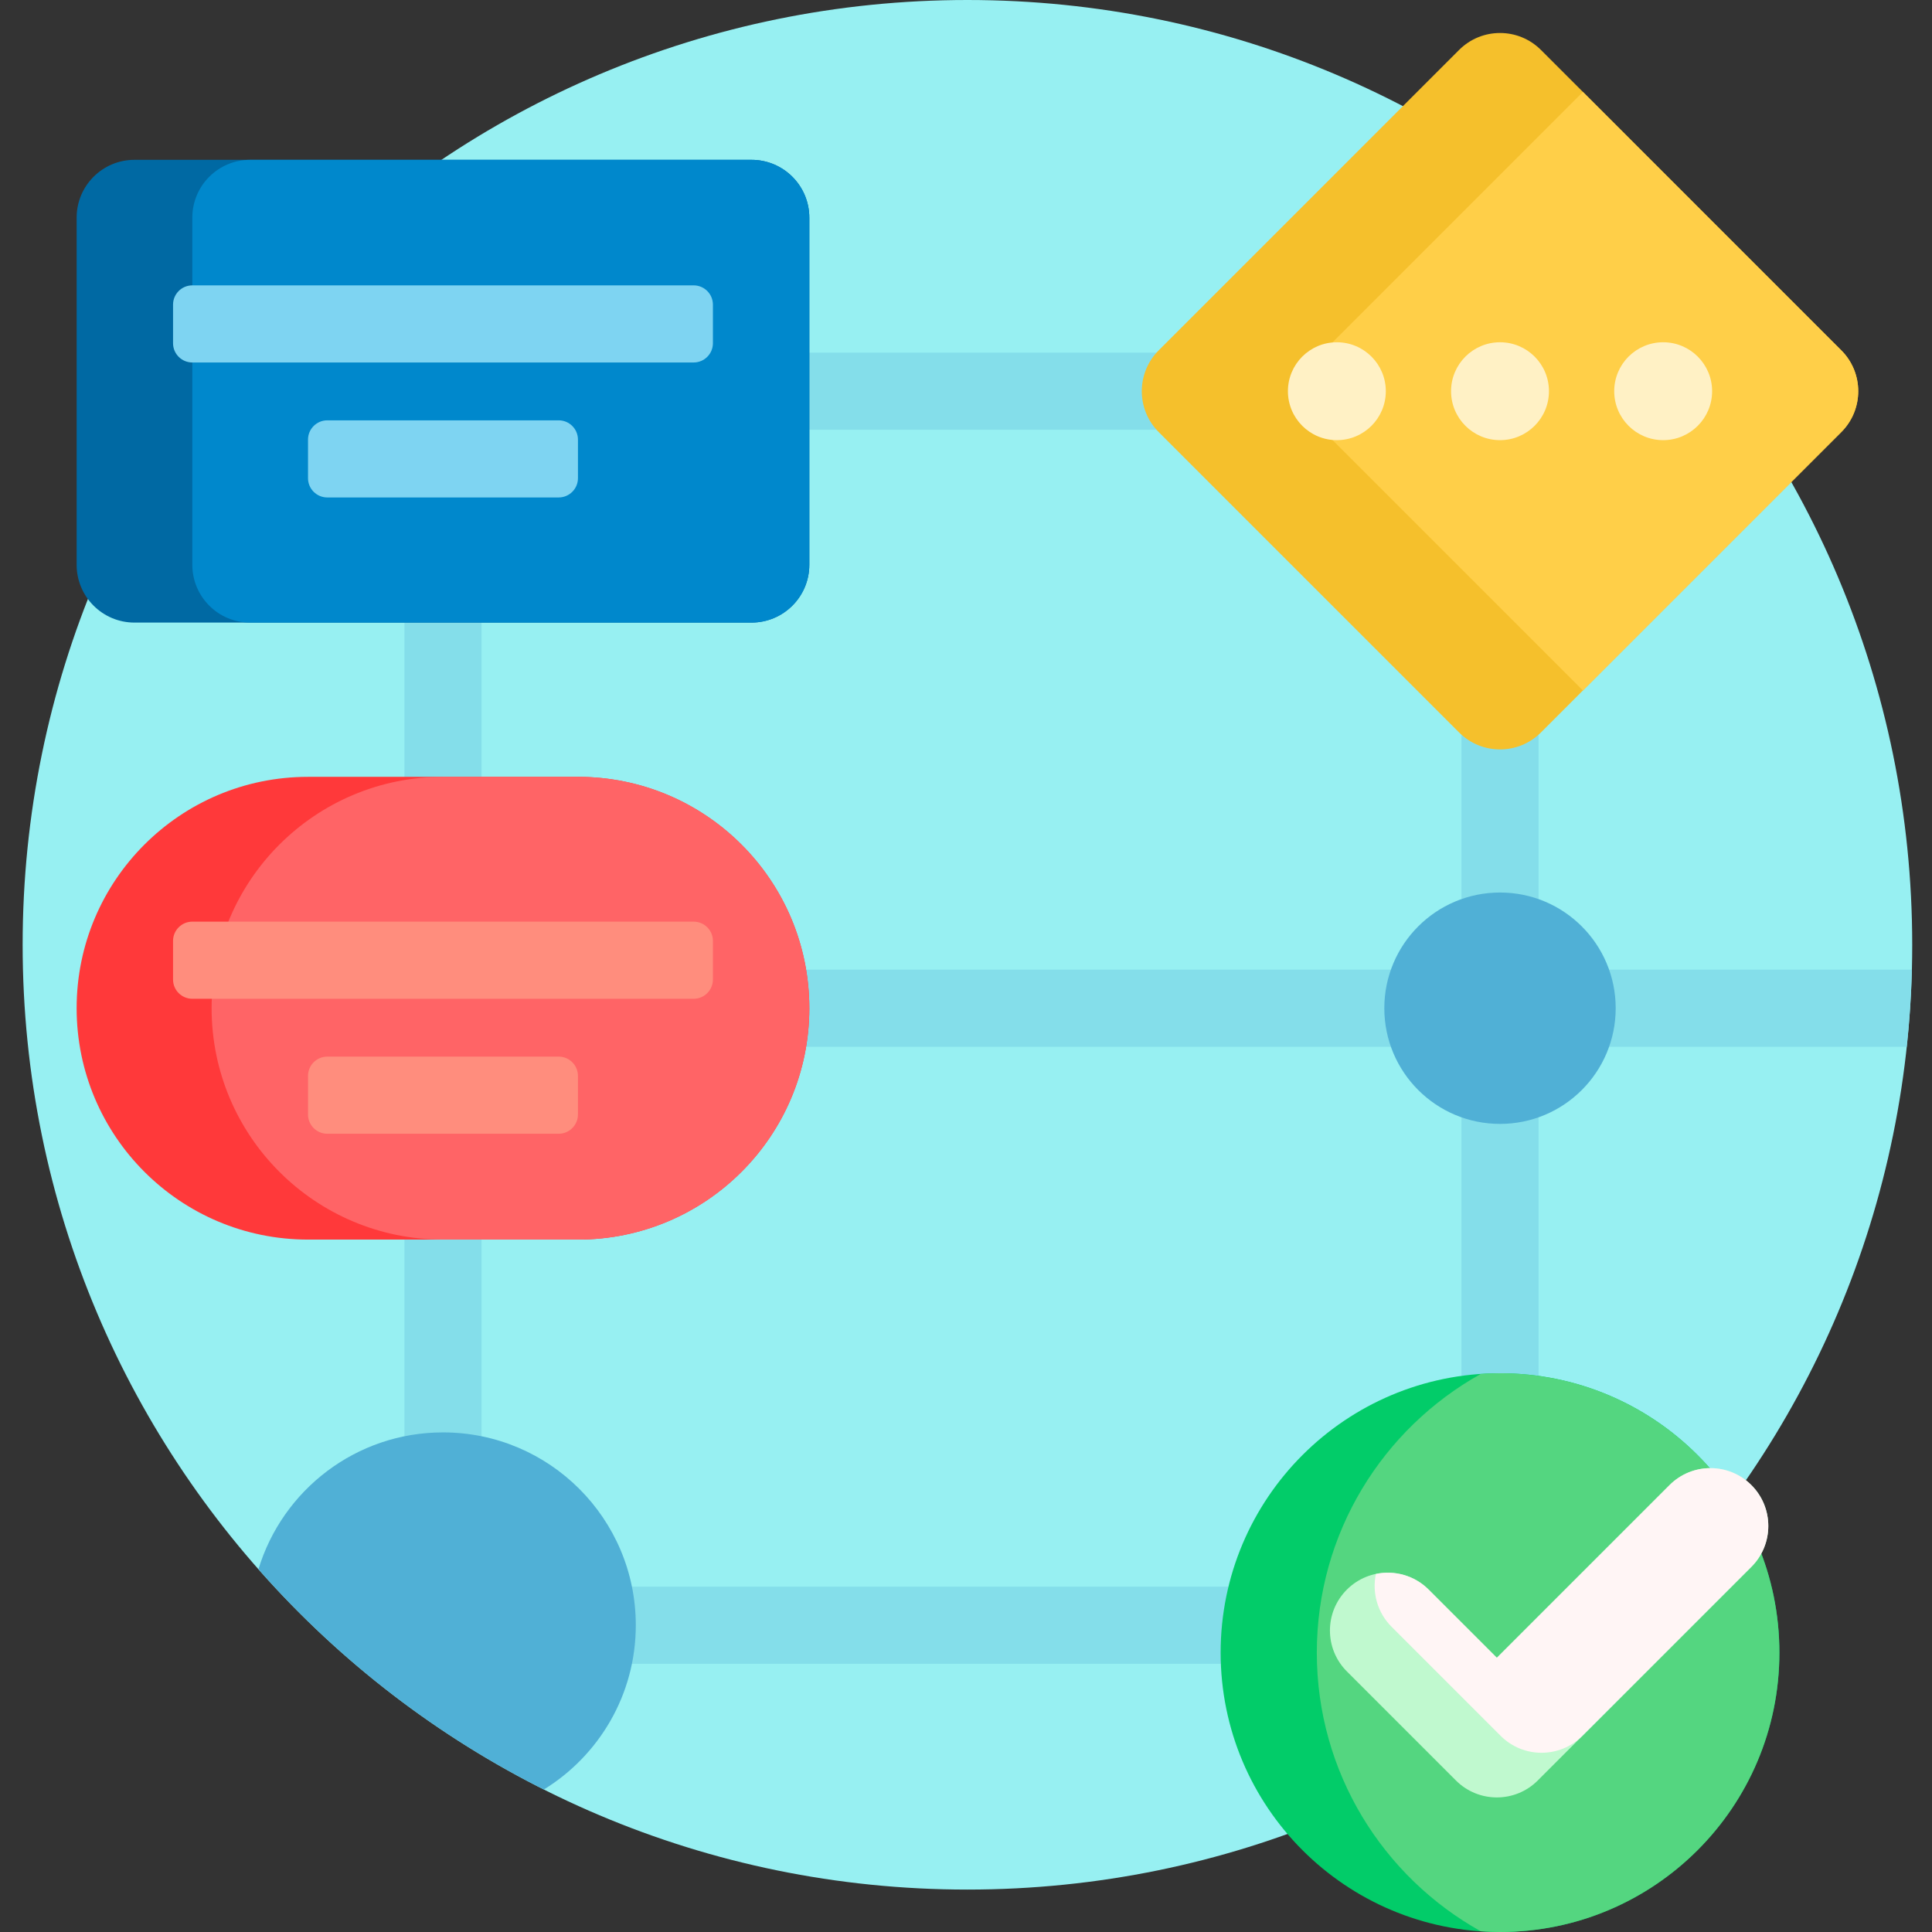 <svg height="512pt" viewBox="-6 0 512 512.001" width="512pt" xmlns="http://www.w3.org/2000/svg"><rect x="-6" y="0" width="512" height="512.001" fill="#333333" stroke="none"/><path d="m500.758 250.379c0 138.281-112.098 250.379-250.379 250.379s-250.379-112.098-250.379-250.379 112.098-250.379 250.379-250.379 250.379 112.098 250.379 250.379zm0 0" fill="#97f0f2"/><path d="m101.176 113.895h20.438v283.645h-20.438zm398.125 163.512c.727-6.738 1.195-13.551 1.371-20.438h-98.934v-143.074l-9.309-20.441h-260.598v20.441h249.465v143.074h-249.465v20.438h249.469v143.074h-249.469v20.438h296.367v-20.438h-26.461v-143.074zm0 0" fill="#84deea"/><path d="m162.492 430.699c0 18.414-9.766 34.551-24.371 43.543-28.852-14.492-54.492-34.383-75.633-58.371 6.359-20.977 25.848-36.27 48.906-36.27 28.219 0 51.098 22.879 51.098 51.098zm229.027-194.172c-16.934 0-30.66 13.727-30.66 30.66 0 16.93 13.727 30.66 30.66 30.66 16.934 0 30.656-13.73 30.656-30.66 0-16.934-13.727-30.66-30.656-30.66zm0 0" fill="#50b0d6"/><path d="m193.148 164.992h-163.512c-8.465 0-15.328-6.863-15.328-15.328v-91.977c0-8.469 6.863-15.332 15.328-15.332h163.512c8.469 0 15.332 6.863 15.332 15.332v91.977c0 8.465-6.863 15.328-15.332 15.328zm0 0" fill="#0069a3"/><path d="m193.148 164.992h-132.852c-8.469 0-15.332-6.863-15.332-15.328v-91.977c0-8.469 6.863-15.332 15.332-15.332h132.852c8.469 0 15.332 6.863 15.332 15.332v91.977c0 8.465-6.863 15.328-15.332 15.328zm0 0" fill="#08c"/><path d="m182.93 80.734v10.219c0 2.824-2.289 5.109-5.109 5.109h-132.855c-2.82 0-5.109-2.285-5.109-5.109v-10.219c0-2.82 2.289-5.109 5.109-5.109h132.855c2.82 0 5.109 2.289 5.109 5.109zm-40.879 30.66h-61.316c-2.82 0-5.109 2.285-5.109 5.109v10.219c0 2.82 2.289 5.109 5.109 5.109h61.316c2.824 0 5.113-2.289 5.113-5.109v-10.219c0-2.824-2.289-5.109-5.113-5.109zm0 0" fill="#7ed4f2"/><path d="m147.164 328.504h-71.539c-33.863 0-61.316-27.453-61.316-61.316s27.453-61.316 61.316-61.316h71.539c33.863 0 61.316 27.453 61.316 61.316s-27.453 61.316-61.316 61.316zm0 0" fill="#ff393a"/><path d="m147.164 328.504h-35.77c-33.867 0-61.316-27.453-61.316-61.316s27.449-61.316 61.316-61.316h35.77c33.863 0 61.316 27.453 61.316 61.316s-27.453 61.316-61.316 61.316zm0 0" fill="#ff6466"/><path d="m182.93 249.355v10.223c0 2.82-2.289 5.109-5.109 5.109h-132.855c-2.82 0-5.109-2.289-5.109-5.109v-10.223c0-2.82 2.289-5.109 5.109-5.109h132.855c2.82 0 5.109 2.289 5.109 5.109zm-40.879 30.66h-61.316c-2.82 0-5.109 2.289-5.109 5.109v10.219c0 2.824 2.289 5.113 5.109 5.113h61.316c2.824 0 5.113-2.289 5.113-5.113v-10.219c0-2.82-2.289-5.109-5.113-5.109zm0 0" fill="#ff8d7d"/><path d="m481.961 114.512-79.602 79.605c-5.988 5.984-15.691 5.984-21.68 0l-79.602-79.605c-5.988-5.984-5.988-15.691 0-21.676l79.602-79.605c5.984-5.984 15.691-5.984 21.68 0l79.602 79.605c5.988 5.984 5.988 15.691 0 21.676zm0 0" fill="#f5c02c"/><path d="m481.961 92.836c5.988 5.984 5.988 15.691 0 21.676l-68.469 68.473-68.473-68.473c-5.984-5.984-5.984-15.691 0-21.676l68.473-68.473zm0 0" fill="#ffcf48"/><path d="m361.254 103.676c0 7.164-5.809 12.969-12.973 12.969-7.16 0-12.969-5.805-12.969-12.969 0-7.164 5.805-12.973 12.969-12.973s12.973 5.809 12.973 12.973zm30.266-12.973c-7.164 0-12.973 5.809-12.973 12.969 0 7.164 5.809 12.973 12.973 12.973 7.164 0 12.969-5.809 12.969-12.973s-5.805-12.969-12.969-12.969zm43.234 0c-7.164 0-12.969 5.809-12.969 12.969 0 7.164 5.809 12.973 12.969 12.973 7.164 0 12.973-5.809 12.973-12.973s-5.809-12.969-12.973-12.969zm0 0" fill="#fff1c5"/><path d="m391.52 363.926c40.891 0 74.039 33.148 74.039 74.039 0 40.887-33.148 74.035-74.039 74.035s-74.039-33.145-74.039-74.035 33.148-74.039 74.039-74.039zm0 0" fill="#02cc69"/><path d="m465.555 437.961c0 40.891-33.145 74.039-74.035 74.039-1.723 0-3.422-.078-5.113-.195-25.906-14.438-43.438-42.078-43.438-73.84 0-31.766 17.531-59.406 43.434-73.844 1.691-.113 3.395-.195 5.113-.195 40.895 0 74.039 33.148 74.039 74.035zm0 0" fill="#54d680"/><path d="m458.129 415.238-56.609 56.613c-2.996 2.992-6.918 4.488-10.84 4.488-3.926 0-7.848-1.496-10.84-4.488l-28.906-28.906c-5.984-5.988-5.984-15.691 0-21.68 5.988-5.984 15.695-5.984 21.68 0l18.066 18.066 45.773-45.77c5.984-5.988 15.691-5.988 21.676 0 5.988 5.984 5.984 15.691 0 21.676zm0 0" fill="#c0f9cf"/><path d="m458.129 393.562c5.984 5.984 5.984 15.691 0 21.676l-44.773 44.773c-2.992 2.992-6.914 4.492-10.84 4.492-3.922 0-7.844-1.496-10.836-4.492l-28.906-28.906c-3.801-3.801-5.18-9.098-4.152-13.992 4.895-1.027 10.191.352 13.992 4.152l18.066 18.066 45.77-45.77c5.988-5.988 15.691-5.988 21.68 0zm0 0" fill="#fff5f5"/></svg>